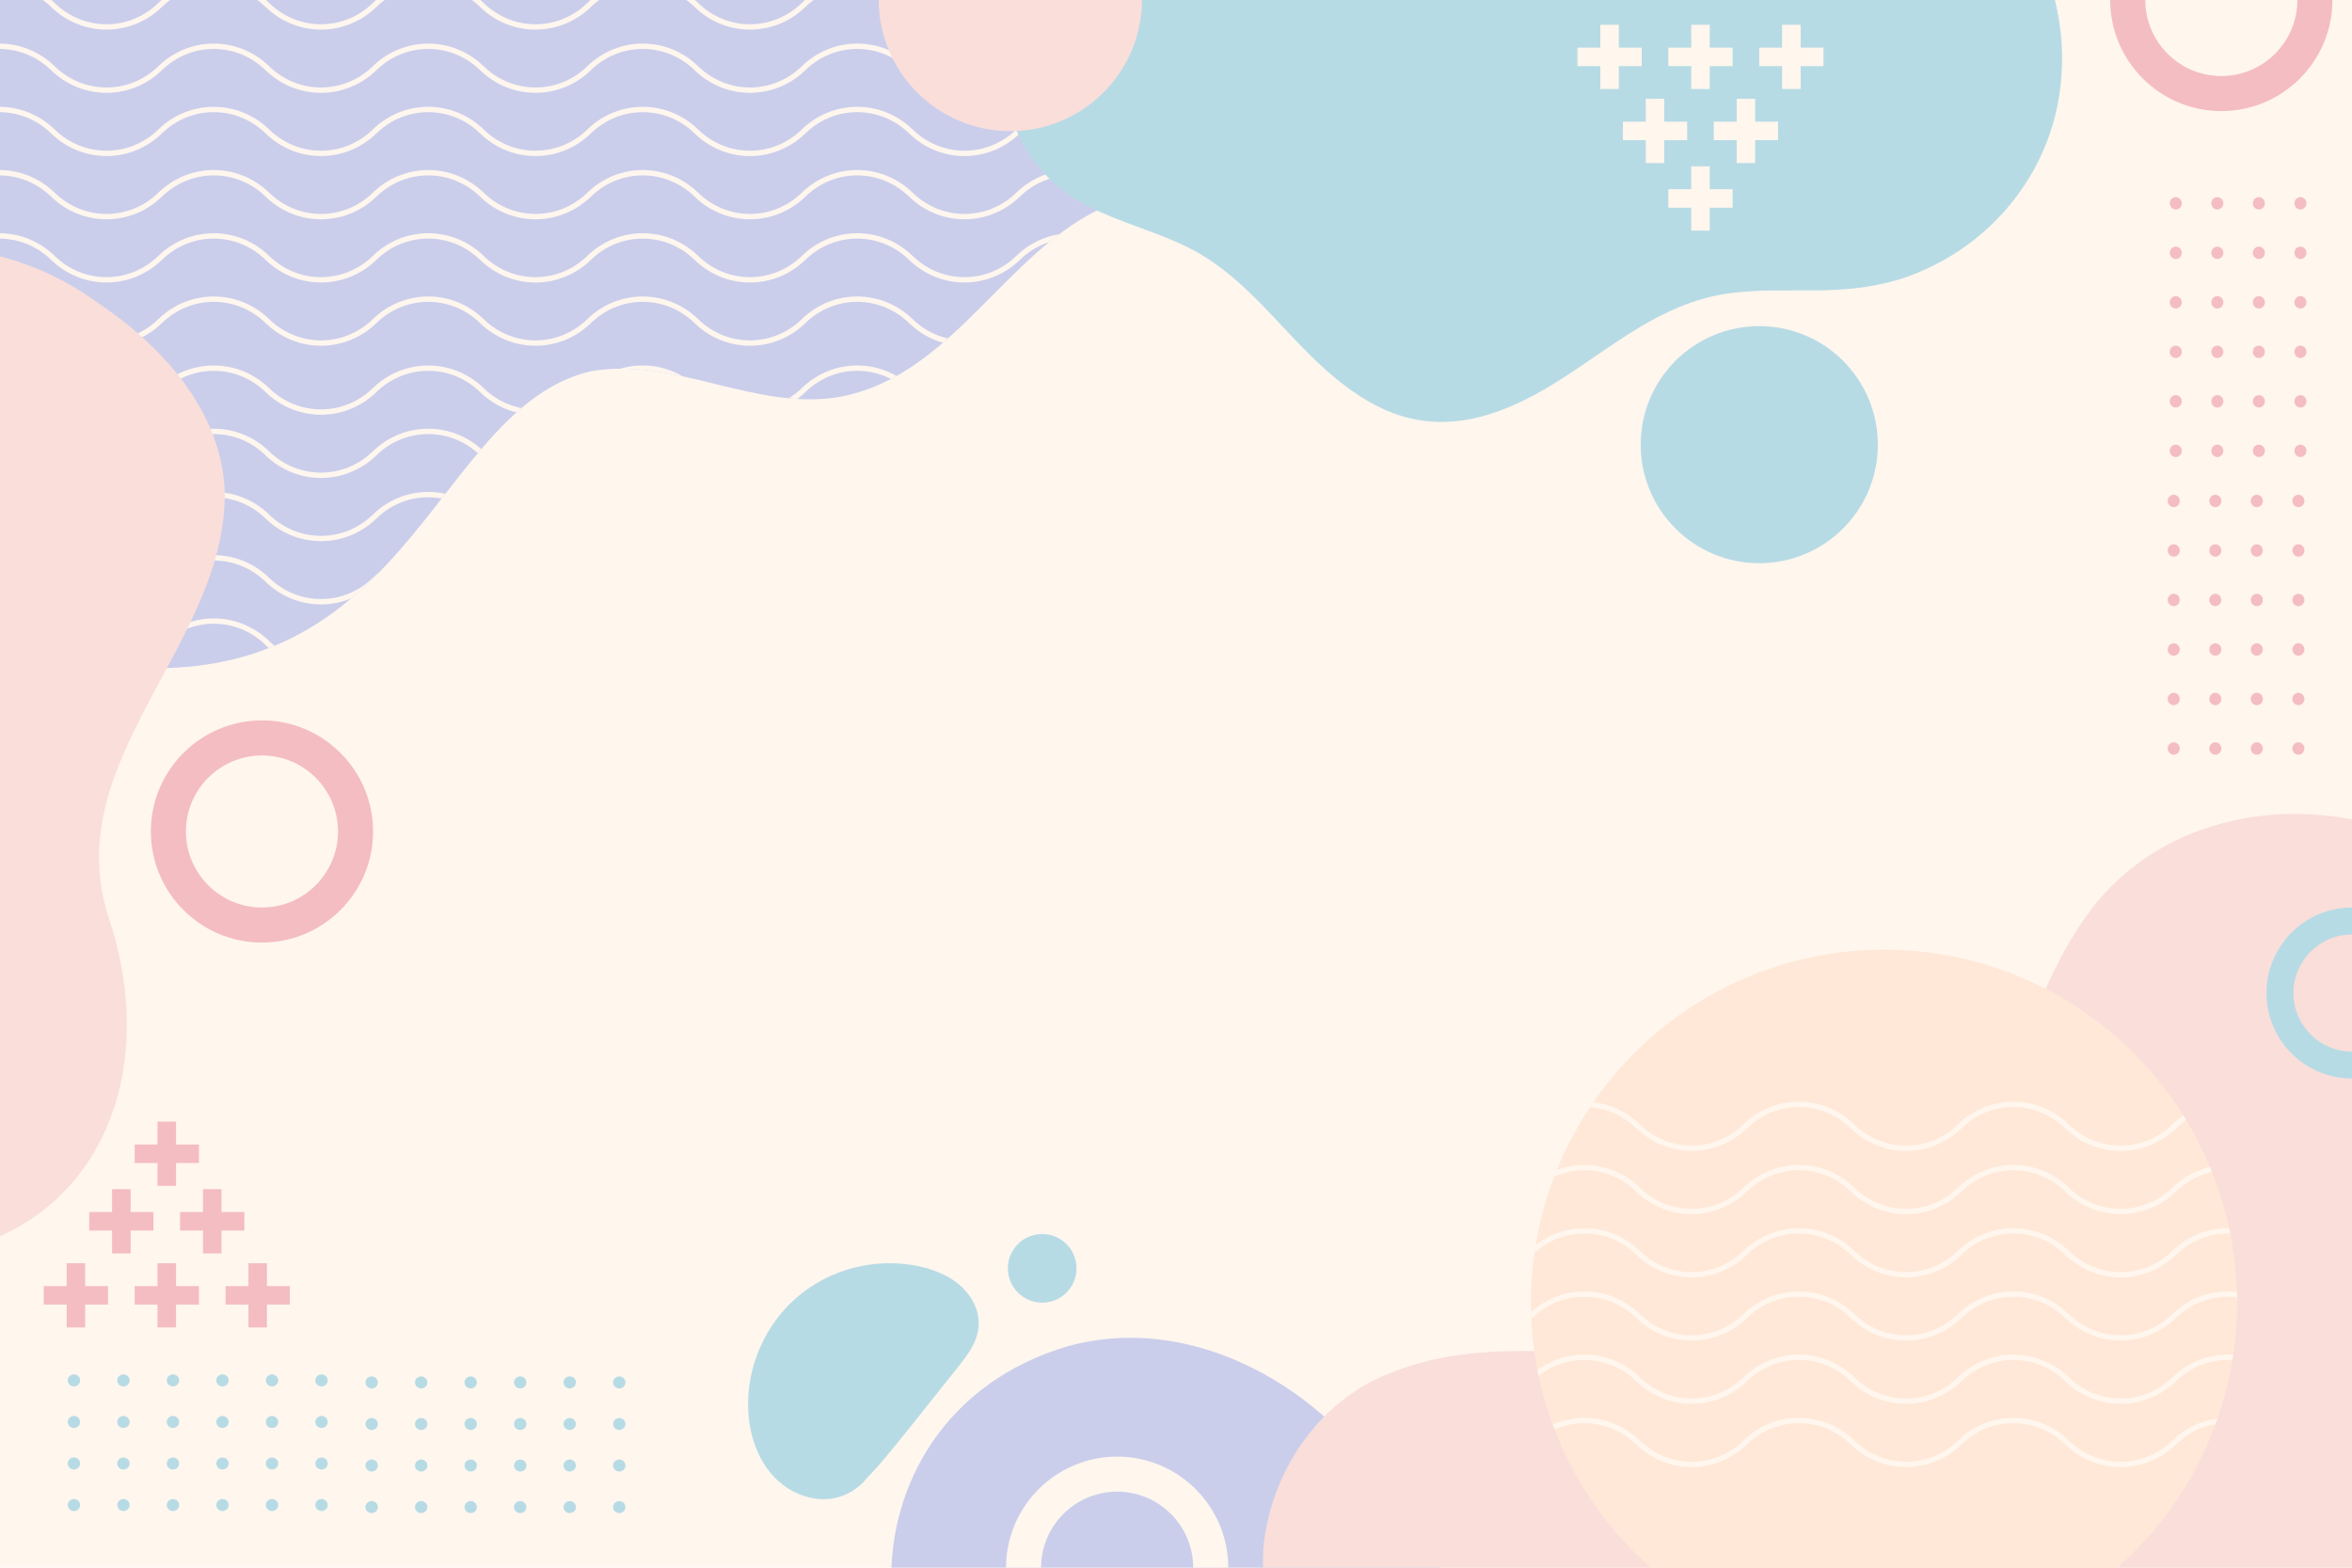 <?xml version="1.0" encoding="utf-8"?>
<!-- Generator: Adobe Illustrator 27.5.0, SVG Export Plug-In . SVG Version: 6.00 Build 0)  -->
<svg version="1.1" xmlns="http://www.w3.org/2000/svg" xmlns:xlink="http://www.w3.org/1999/xlink" x="0px" y="0px"
	 viewBox="0 0 750 500" style="enable-background:new 0 0 750 500;" xml:space="preserve">
<g id="BACKGROUND">
	<rect style="fill:#FFF6EE;" width="750" height="500"/>
</g>
<g id="OBJECTS">
	<g>
		<defs>
			<rect id="SVGID_1_" width="750" height="500"/>
		</defs>
		<clipPath id="SVGID_00000101084886060945234660000005433958392103550653_">
			<use xlink:href="#SVGID_1_"  style="overflow:visible;"/>
		</clipPath>
		<path style="clip-path:url(#SVGID_00000101084886060945234660000005433958392103550653_);fill:#CACEEB;" d="M494.23,14.65
			c-1.34,21.58-14.13,43.41-34.59,51.9c-26.06,10.8-53.7-3.87-80.06-5.3c-12.71-0.68-24.65,2.29-35.43,9.05
			c-26.793,16.626-43.335,49.956-76.18,56.25c-27.15,4.78-52.86-13.04-79.91-8.08c-54.813,13.462-57.384,121.17-181.332,88.559
			c-59.38-21.038-85.34-91.854-76.149-150.419C-60.07,10.07-22.23-29.25,23.41-41.64c58.72-15.94,115.5,19.07,174.15,17.44
			c88.173-2.255,181.921-82.549,265.601-22.79C481.87-32.4,495.73-9.71,494.23,14.65z"/>
		<g style="clip-path:url(#SVGID_00000101084886060945234660000005433958392103550653_);">
			<defs>
				<path id="SVGID_00000124874618575057874440000013427328436737075359_" d="M494.23,14.65c-1.34,21.58-14.13,43.41-34.59,51.9
					c-26.06,10.8-53.7-3.87-80.06-5.3c-12.71-0.68-24.65,2.29-35.43,9.05c-26.793,16.626-43.335,49.956-76.18,56.25
					c-27.15,4.78-52.86-13.04-79.91-8.08c-54.813,13.462-57.384,121.17-181.332,88.559c-59.38-21.038-85.34-91.854-76.149-150.419
					C-60.07,10.07-22.23-29.25,23.41-41.64c58.72-15.94,115.5,19.07,174.15,17.44c88.173-2.255,181.921-82.549,265.601-22.79
					C481.87-32.4,495.73-9.71,494.23,14.65z"/>
			</defs>
			<clipPath id="SVGID_00000038409855477761341480000003874756323446447035_">
				<use xlink:href="#SVGID_00000124874618575057874440000013427328436737075359_"  style="overflow:visible;"/>
			</clipPath>
			<g style="clip-path:url(#SVGID_00000038409855477761341480000003874756323446447035_);">
				<path style="fill:#FFF6EE;" d="M359.44,101.805l0.36,0.35l-1.19,1.22l-0.36-0.35c-9.25-9.01-23.75-9.01-33.01,0
					c-4.96,4.83-11.33,7.24-17.69,7.24c-6.37,0-12.73-2.41-17.69-7.24c-9.26-9.01-23.76-9.01-33.02,0
					c-4.79,4.67-11.08,7.24-17.69,7.24c-6.61,0-12.89-2.57-17.69-7.24c-9.26-9.02-23.76-9.02-33.01,0c-9.92,9.66-25.47,9.66-35.39,0
					c-9.25-9.01-23.76-9.01-33.01,0c-9.92,9.66-25.47,9.66-35.39,0c-9.25-9.01-23.75-9.01-33.01,0c-9.92,9.66-25.46,9.66-35.38,0
					c-9.26-9.01-23.76-9.01-33.02,0l-0.35,0.35l-1.19-1.22l0.36-0.35c9.92-9.66,25.46-9.66,35.38,0c9.26,9.01,23.76,9.01,33.02,0
					c9.92-9.66,25.46-9.66,35.38,0c9.26,9.01,23.76,9.01,33.01,0c9.92-9.66,25.47-9.66,35.39,0c9.25,9.01,23.76,9.01,33.01,0
					c9.92-9.66,25.47-9.66,35.39,0c9.25,9.01,23.75,9.01,33.01,0c9.92-9.66,25.46-9.66,35.38,0c9.26,9.01,23.76,9.01,33.02,0
					C333.97,92.145,349.52,92.145,359.44,101.805z"/>
				<path style="fill:#FFF6EE;" d="M359.44,81.635l0.36,0.35l-1.19,1.22l-0.36-0.35c-9.25-9.01-23.75-9.01-33.01,0
					c-9.92,9.66-25.46,9.66-35.38,0c-9.26-9.01-23.76-9.01-33.02,0c-4.79,4.67-11.08,7.25-17.69,7.25c-6.61,0-12.89-2.58-17.69-7.25
					c-9.26-9.01-23.76-9.01-33.01,0c-4.96,4.83-11.33,7.25-17.7,7.25c-6.36,0-12.73-2.42-17.69-7.25c-9.25-9.01-23.75-9.01-33.01,0
					c-9.92,9.66-25.47,9.66-35.39,0c-9.25-9.01-23.75-9.01-33.01,0c-9.92,9.66-25.46,9.66-35.38,0c-9.26-9.01-23.76-9.01-33.02,0
					l-0.35,0.35l-1.19-1.22l0.36-0.35c9.92-9.66,25.46-9.66,35.38,0c9.26,9.02,23.76,9.02,33.02,0c9.92-9.65,25.46-9.65,35.38,0
					c9.26,9.02,23.76,9.01,33.01,0c9.92-9.66,25.47-9.66,35.39,0c9.25,9.02,23.76,9.02,33.01,0c9.92-9.66,25.47-9.66,35.39,0
					c9.25,9.02,23.75,9.02,33.01,0c9.92-9.66,25.46-9.66,35.38,0c9.26,9.02,23.76,9.02,33.02,0
					C333.97,71.975,349.52,71.975,359.44,81.635z"/>
				<path style="fill:#FFF6EE;" d="M359.44,61.475l0.36,0.35l-1.19,1.22l-0.36-0.35c-9.25-9.01-23.75-9.01-33.01,0
					c-4.96,4.83-11.32,7.24-17.69,7.24s-12.73-2.41-17.69-7.24c-9.26-9.01-23.76-9.01-33.02,0c-4.79,4.67-11.08,7.24-17.69,7.24
					c-6.61,0-12.89-2.57-17.69-7.24c-9.26-9.01-23.76-9.01-33.01,0c-9.93,9.66-25.47,9.66-35.39,0c-9.25-9.01-23.75-9.01-33.01,0
					c-9.92,9.66-25.46,9.66-35.39,0c-9.25-9.01-23.75-9.01-33.01,0c-9.92,9.66-25.46,9.66-35.38,0c-9.26-9.01-23.76-9.01-33.02,0
					l-0.35,0.35l-1.19-1.22l0.36-0.35c9.92-9.66,25.46-9.66,35.38,0c9.26,9.01,23.76,9.01,33.02,0c9.92-9.66,25.46-9.66,35.38,0
					c9.26,9.01,23.76,9.01,33.01,0c9.92-9.66,25.47-9.66,35.39,0c9.25,9.01,23.76,9.01,33.01,0c9.92-9.66,25.47-9.66,35.39,0
					c9.25,9.01,23.75,9.01,33.01,0c9.92-9.66,25.46-9.66,35.38,0c9.26,9.01,23.76,9.01,33.02,0
					C333.97,51.815,349.52,51.815,359.44,61.475z"/>
				<path style="fill:#FFF6EE;" d="M-17.1,2.545l-1.19-1.22l0.36-0.35c9.92-9.65,25.46-9.66,35.38,0c9.26,9.02,23.76,9.02,33.02,0
					c9.92-9.65,25.46-9.65,35.38,0c9.26,9.02,23.76,9.02,33.01,0c9.92-9.65,25.47-9.65,35.39,0c9.25,9.02,23.76,9.02,33.01,0
					c9.92-9.66,25.47-9.66,35.39,0c9.25,9.02,23.75,9.02,33.01,0c9.92-9.66,25.46-9.66,35.38,0c9.26,9.02,23.76,9.02,33.02,0
					c9.91-9.66,25.46-9.66,35.38,0l0.36,0.35l-1.19,1.22l-0.36-0.35c-9.25-9.01-23.75-9.01-33.01,0c-9.92,9.66-25.46,9.66-35.38,0
					c-9.26-9.01-23.76-9.01-33.02,0c-4.79,4.68-11.08,7.25-17.69,7.25c-6.61,0-12.89-2.57-17.69-7.25c-9.26-9.01-23.76-9.01-33.01,0
					c-4.96,4.83-11.33,7.25-17.7,7.25c-6.36,0-12.73-2.42-17.69-7.25c-9.25-9.01-23.75-9.01-33.01,0c-9.92,9.66-25.46,9.66-35.39,0
					c-9.25-9.01-23.75-9.01-33.01,0c-9.92,9.66-25.46,9.66-35.38,0c-9.26-9.01-23.76-9.01-33.02,0L-17.1,2.545z"/>
				<path style="fill:#FFF6EE;" d="M359.44,21.145l0.36,0.35l-1.19,1.22l-0.36-0.35c-9.25-9.01-23.75-9.01-33.01,0
					c-9.92,9.66-25.46,9.66-35.38,0c-9.26-9.01-23.76-9.01-33.02,0c-4.79,4.67-11.08,7.24-17.69,7.24c-6.61,0-12.89-2.57-17.69-7.24
					c-9.26-9.01-23.76-9.01-33.01,0c-4.96,4.83-11.33,7.24-17.7,7.24c-6.36,0-12.73-2.41-17.69-7.24c-9.25-9.01-23.75-9.01-33.01,0
					c-9.92,9.66-25.47,9.66-35.39,0c-9.25-9.01-23.75-9.01-33.01,0c-9.92,9.66-25.46,9.66-35.38,0c-9.26-9.01-23.76-9.01-33.02,0
					l-0.35,0.35l-1.19-1.22l0.36-0.35c9.92-9.66,25.46-9.66,35.38,0c9.26,9.01,23.76,9.01,33.02,0c9.92-9.66,25.46-9.66,35.38,0
					c9.26,9.01,23.76,9.01,33.01,0c9.92-9.66,25.47-9.66,35.39,0c9.25,9.01,23.76,9.01,33.01,0c9.92-9.66,25.47-9.66,35.39,0
					c9.25,9.01,23.75,9.01,33.01,0c9.92-9.66,25.46-9.66,35.38,0c9.26,9.01,23.76,9.01,33.02,0
					C333.97,11.485,349.52,11.485,359.44,21.145z"/>
				<path style="fill:#FFF6EE;" d="M359.44,41.315l0.36,0.34l-1.19,1.22l-0.36-0.35c-9.25-9.01-23.75-9.01-33.01,0
					c-4.96,4.83-11.32,7.25-17.69,7.25s-12.73-2.42-17.69-7.25c-9.26-9.01-23.76-9.01-33.02,0c-4.79,4.67-11.08,7.25-17.69,7.25
					c-6.61,0-12.89-2.57-17.69-7.25c-9.26-9.01-23.76-9.01-33.01,0c-9.92,9.66-25.47,9.66-35.39,0c-9.25-9.01-23.76-9.01-33.01,0
					c-9.92,9.66-25.46,9.66-35.39,0c-9.25-9.01-23.75-9.01-33.01,0c-9.92,9.66-25.46,9.66-35.38,0c-9.26-9.01-23.76-9.01-33.02,0
					l-0.35,0.35l-1.19-1.22l0.36-0.34c9.92-9.67,25.46-9.67,35.38,0c9.26,9.01,23.76,9.01,33.02,0c9.92-9.66,25.46-9.66,35.38,0
					c9.26,9.01,23.76,9.01,33.01,0c9.92-9.67,25.47-9.67,35.39,0c9.25,9.01,23.76,9.01,33.01,0c9.92-9.67,25.46-9.66,35.39,0
					c9.25,9.01,23.75,9.01,33.01,0c9.92-9.67,25.46-9.66,35.38,0c9.26,9.01,23.76,9.01,33.02,0
					C333.98,31.645,349.52,31.645,359.44,41.315z"/>
				<path style="fill:#FFF6EE;" d="M359.44,224.637l0.36,0.35l-1.19,1.22l-0.36-0.35c-9.25-9.01-23.75-9.01-33.01,0
					c-4.96,4.83-11.33,7.24-17.69,7.24c-6.37,0-12.73-2.41-17.69-7.24c-9.26-9.01-23.76-9.01-33.02,0
					c-4.79,4.67-11.08,7.24-17.69,7.24c-6.61,0-12.89-2.57-17.69-7.24c-9.26-9.02-23.76-9.02-33.01,0c-9.92,9.66-25.47,9.66-35.39,0
					c-9.25-9.01-23.76-9.01-33.01,0c-9.92,9.66-25.47,9.66-35.39,0c-9.25-9.01-23.75-9.01-33.01,0c-9.92,9.66-25.46,9.66-35.38,0
					c-9.26-9.01-23.76-9.01-33.02,0l-0.35,0.35l-1.19-1.22l0.36-0.35c9.92-9.66,25.46-9.66,35.38,0c9.26,9.01,23.76,9.01,33.02,0
					c9.92-9.66,25.46-9.66,35.38,0c9.26,9.01,23.76,9.01,33.01,0c9.92-9.66,25.47-9.66,35.39,0c9.25,9.01,23.76,9.01,33.01,0
					c9.92-9.66,25.47-9.66,35.39,0c9.25,9.01,23.75,9.01,33.01,0c9.92-9.66,25.46-9.66,35.38,0c9.26,9.01,23.76,9.01,33.02,0
					C333.97,214.977,349.52,214.977,359.44,224.637z"/>
				<path style="fill:#FFF6EE;" d="M359.44,204.467l0.36,0.35l-1.19,1.22l-0.36-0.35c-9.25-9.01-23.75-9.01-33.01,0
					c-9.92,9.66-25.46,9.66-35.38,0c-9.26-9.01-23.76-9.01-33.02,0c-4.79,4.67-11.08,7.25-17.69,7.25c-6.61,0-12.89-2.58-17.69-7.25
					c-9.26-9.01-23.76-9.01-33.01,0c-4.96,4.83-11.33,7.25-17.7,7.25c-6.36,0-12.73-2.42-17.69-7.25c-9.25-9.01-23.75-9.01-33.01,0
					c-9.92,9.66-25.47,9.66-35.39,0c-9.25-9.01-23.75-9.01-33.01,0c-9.92,9.66-25.46,9.66-35.38,0c-9.26-9.01-23.76-9.01-33.02,0
					l-0.35,0.35l-1.19-1.22l0.36-0.35c9.92-9.66,25.46-9.66,35.38,0c9.26,9.02,23.76,9.02,33.02,0c9.92-9.65,25.46-9.65,35.38,0
					c9.26,9.02,23.76,9.01,33.01,0c9.92-9.66,25.47-9.66,35.39,0c9.25,9.02,23.76,9.02,33.01,0c9.92-9.66,25.47-9.66,35.39,0
					c9.25,9.02,23.75,9.02,33.01,0c9.92-9.66,25.46-9.66,35.38,0c9.26,9.02,23.76,9.02,33.02,0
					C333.97,194.807,349.52,194.807,359.44,204.467z"/>
				<path style="fill:#FFF6EE;" d="M359.44,184.307l0.36,0.35l-1.19,1.22l-0.36-0.35c-9.25-9.01-23.75-9.01-33.01,0
					c-4.96,4.83-11.32,7.24-17.69,7.24s-12.73-2.41-17.69-7.24c-9.26-9.01-23.76-9.01-33.02,0c-4.79,4.67-11.08,7.24-17.69,7.24
					c-6.61,0-12.89-2.57-17.69-7.24c-9.26-9.01-23.76-9.01-33.01,0c-9.93,9.66-25.47,9.66-35.39,0c-9.25-9.01-23.75-9.01-33.01,0
					c-9.92,9.66-25.46,9.66-35.39,0c-9.25-9.01-23.75-9.01-33.01,0c-9.92,9.66-25.46,9.66-35.38,0c-9.26-9.01-23.76-9.01-33.02,0
					l-0.35,0.35l-1.19-1.22l0.36-0.35c9.92-9.66,25.46-9.66,35.38,0c9.26,9.01,23.76,9.01,33.02,0c9.92-9.66,25.46-9.66,35.38,0
					c9.26,9.01,23.76,9.01,33.01,0c9.92-9.66,25.47-9.66,35.39,0c9.25,9.01,23.76,9.01,33.01,0c9.92-9.66,25.47-9.66,35.39,0
					c9.25,9.01,23.75,9.01,33.01,0c9.92-9.66,25.46-9.66,35.38,0c9.26,9.01,23.76,9.01,33.02,0
					C333.97,174.647,349.52,174.647,359.44,184.307z"/>
				<path style="fill:#FFF6EE;" d="M-17.1,125.377l-1.19-1.22l0.36-0.35c9.92-9.65,25.46-9.66,35.38,0c9.26,9.02,23.76,9.02,33.02,0
					c9.92-9.65,25.46-9.65,35.38,0c9.26,9.02,23.76,9.02,33.01,0c9.92-9.65,25.47-9.65,35.39,0c9.25,9.02,23.76,9.02,33.01,0
					c9.92-9.66,25.47-9.66,35.39,0c9.25,9.02,23.75,9.02,33.01,0c9.92-9.66,25.46-9.66,35.38,0c9.26,9.02,23.76,9.02,33.02,0
					c9.91-9.66,25.46-9.66,35.38,0l0.36,0.35l-1.19,1.22l-0.36-0.35c-9.25-9.01-23.75-9.01-33.01,0c-9.92,9.66-25.46,9.66-35.38,0
					c-9.26-9.01-23.76-9.01-33.02,0c-4.79,4.68-11.08,7.25-17.69,7.25c-6.61,0-12.89-2.57-17.69-7.25c-9.26-9.01-23.76-9.01-33.01,0
					c-4.96,4.83-11.33,7.25-17.7,7.25c-6.36,0-12.73-2.42-17.69-7.25c-9.25-9.01-23.75-9.01-33.01,0c-9.92,9.66-25.46,9.66-35.39,0
					c-9.25-9.01-23.75-9.01-33.01,0c-9.92,9.66-25.46,9.66-35.38,0c-9.26-9.01-23.76-9.01-33.02,0L-17.1,125.377z"/>
				<path style="fill:#FFF6EE;" d="M359.44,143.977l0.36,0.35l-1.19,1.22l-0.36-0.35c-9.25-9.01-23.75-9.01-33.01,0
					c-9.92,9.66-25.46,9.66-35.38,0c-9.26-9.01-23.76-9.01-33.02,0c-4.79,4.67-11.08,7.24-17.69,7.24c-6.61,0-12.89-2.57-17.69-7.24
					c-9.26-9.01-23.76-9.01-33.01,0c-4.96,4.83-11.33,7.24-17.7,7.24c-6.36,0-12.73-2.41-17.69-7.24c-9.25-9.01-23.75-9.01-33.01,0
					c-9.92,9.66-25.47,9.66-35.39,0c-9.25-9.01-23.75-9.01-33.01,0c-9.92,9.66-25.46,9.66-35.38,0c-9.26-9.01-23.76-9.01-33.02,0
					l-0.35,0.35l-1.19-1.22l0.36-0.35c9.92-9.66,25.46-9.66,35.38,0c9.26,9.01,23.76,9.01,33.02,0c9.92-9.66,25.46-9.66,35.38,0
					c9.26,9.01,23.76,9.01,33.01,0c9.92-9.66,25.47-9.66,35.39,0c9.25,9.01,23.76,9.01,33.01,0c9.92-9.66,25.47-9.66,35.39,0
					c9.25,9.01,23.75,9.01,33.01,0c9.92-9.66,25.46-9.66,35.38,0c9.26,9.01,23.76,9.01,33.02,0
					C333.97,134.317,349.52,134.317,359.44,143.977z"/>
				<path style="fill:#FFF6EE;" d="M359.44,164.147l0.36,0.34l-1.19,1.22l-0.36-0.35c-9.25-9.01-23.75-9.01-33.01,0
					c-4.96,4.83-11.32,7.25-17.69,7.25s-12.73-2.42-17.69-7.25c-9.26-9.01-23.76-9.01-33.02,0c-4.79,4.67-11.08,7.25-17.69,7.25
					c-6.61,0-12.89-2.57-17.69-7.25c-9.26-9.01-23.76-9.01-33.01,0c-9.92,9.66-25.47,9.66-35.39,0c-9.25-9.01-23.76-9.01-33.01,0
					c-9.92,9.66-25.46,9.66-35.39,0c-9.25-9.01-23.75-9.01-33.01,0c-9.92,9.66-25.46,9.66-35.38,0c-9.26-9.01-23.76-9.01-33.02,0
					l-0.35,0.35l-1.19-1.22l0.36-0.34c9.92-9.67,25.46-9.67,35.38,0c9.26,9.01,23.76,9.01,33.02,0c9.92-9.66,25.46-9.66,35.38,0
					c9.26,9.01,23.76,9.01,33.01,0c9.92-9.67,25.47-9.67,35.39,0c9.25,9.01,23.76,9.01,33.01,0c9.92-9.67,25.46-9.66,35.39,0
					c9.25,9.01,23.75,9.01,33.01,0c9.92-9.67,25.46-9.66,35.38,0c9.26,9.01,23.76,9.01,33.02,0
					C333.98,154.477,349.52,154.477,359.44,164.147z"/>
			</g>
		</g>
		<path style="clip-path:url(#SVGID_00000101084886060945234660000005433958392103550653_);fill:#B7DBE5;" d="M311.59,418.4
			c0.66,2.42,0.66,4.97-0.03,7.39c-0.7,2.51-2.04,4.79-3.54,6.89c-1.65,2.31-3.47,4.5-5.24,6.72c-1.95,2.45-3.91,4.9-5.86,7.35
			c-3.87,4.86-7.71,9.73-11.64,14.53c-1.87,2.29-3.76,4.58-5.72,6.8c-0.97,1.08-1.96,2.14-3,3.15c-0.03,0.02-0.04,0.06-0.06,0.09
			c-2.7,3.53-6.82,5.97-11.21,6.64c-4.83,0.74-9.78-0.59-13.88-3.16c-8.98-5.66-12.81-16.5-12.86-26.72
			c-0.06-9.86,3.3-19.7,9.23-27.55c6.05-8.01,14.72-13.67,24.43-16.17c4.86-1.25,9.94-1.72,14.94-1.33
			c5.08,0.39,10.25,1.59,14.76,4.01C306.42,409.46,310.21,413.37,311.59,418.4z"/>
		<path style="clip-path:url(#SVGID_00000101084886060945234660000005433958392103550653_);fill:#CACEEB;" d="M466.94,536.96
			c0.285,0.744,1.062,4.626-0.44,2.72c-13.317,51.319-80.401,49.136-121.999,39.651c-77.843-19.179-81.567-127.196-3.979-149.961
			c37.928-10.547,77.929,11.146,99.388,42.22C455.322,489.518,469.562,512.399,466.94,536.96z"/>
		<path style="clip-path:url(#SVGID_00000101084886060945234660000005433958392103550653_);fill:#FADEDA;" d="M71.66,157
			c0.603,48.85-54.215,86.197-36.588,136.92c17.491,54.391-8.287,106.569-69.134,107.45
			c-80.284-3.096-112.848-95.416-101.165-164.32c7.128-53.071,20.35-114.222,68.677-144.94c29.738-20.174,69.31-16.304,97.7,4.432
			C51.643,110.218,70.817,131.14,71.66,157z"/>
		<path style="clip-path:url(#SVGID_00000101084886060945234660000005433958392103550653_);fill:#FADEDA;" d="M828.27,442.37
			c-31.761,103.494-136.525,173.172-243.271,173.038c-74.857,2.127-187.011-29.57-182.131-121.919
			c2.383-23.914,17.345-46.48,40.062-55.399c50.807-21.111,113.589,14.851,159.08-23.25c37.474-32.637,36.441-88.478,65.909-126.21
			c32.115-39.759,95.83-36.954,130.571-2.088C840.521,325.838,845.477,390.07,828.27,442.37z"/>
		
			<circle style="clip-path:url(#SVGID_00000101084886060945234660000005433958392103550653_);fill:#FFE8D7;" cx="600.772" cy="415.472" r="112.587"/>
		
			<circle style="clip-path:url(#SVGID_00000101084886060945234660000005433958392103550653_);fill:#B7DBE5;" cx="332.336" cy="404.525" r="10.946"/>
		
			<circle style="clip-path:url(#SVGID_00000101084886060945234660000005433958392103550653_);fill:#B7DBE5;" cx="560.99" cy="141.821" r="37.807"/>
		<g style="clip-path:url(#SVGID_00000101084886060945234660000005433958392103550653_);">
			<g>
				<path style="fill:#F4BDC2;" d="M83.534,300.625c-19.537,0-35.431-15.893-35.431-35.43s15.894-35.431,35.431-35.431
					s35.431,15.894,35.431,35.431S103.071,300.625,83.534,300.625z M83.534,240.944c-13.372,0-24.251,10.878-24.251,24.251
					c0,13.371,10.879,24.251,24.251,24.251s24.251-10.88,24.251-24.251C107.785,251.823,96.906,240.944,83.534,240.944z"/>
			</g>
			<g>
				<path style="fill:#F4BDC2;" d="M708.332,35.431c-19.537,0-35.43-15.894-35.43-35.431s15.893-35.431,35.43-35.431
					S743.762-19.537,743.762,0S727.868,35.431,708.332,35.431z M708.332-24.251c-13.371,0-24.251,10.879-24.251,24.251
					s10.88,24.251,24.251,24.251c13.371,0,24.251-10.879,24.251-24.251S721.703-24.251,708.332-24.251z"/>
			</g>
			<g>
				<path style="fill:#FFF6EE;" d="M356.234,535.43c-19.537,0-35.431-15.893-35.431-35.43c0-19.537,15.894-35.43,35.431-35.43
					s35.43,15.893,35.43,35.43C391.665,519.537,375.771,535.43,356.234,535.43z M356.234,475.749
					c-13.372,0-24.251,10.88-24.251,24.251c0,13.371,10.879,24.251,24.251,24.251s24.251-10.88,24.251-24.251
					C380.485,486.629,369.606,475.749,356.234,475.749z"/>
			</g>
			<g>
				<path style="fill:#B7DBE5;" d="M750,343.995c-15.039,0-27.273-12.235-27.273-27.274s12.234-27.274,27.273-27.274
					s27.273,12.235,27.273,27.274S765.039,343.995,750,343.995z M750,298.052c-10.293,0-18.668,8.375-18.668,18.668
					s8.375,18.668,18.668,18.668s18.668-8.375,18.668-18.668S760.293,298.052,750,298.052z"/>
			</g>
		</g>
		<g style="clip-path:url(#SVGID_00000101084886060945234660000005433958392103550653_);">
			<defs>
				<circle id="SVGID_00000114769647114695917120000006490374952434575243_" cx="600.772" cy="415.472" r="112.587"/>
			</defs>
			<clipPath id="SVGID_00000150093822653682303880000011047536617453834641_">
				<use xlink:href="#SVGID_00000114769647114695917120000006490374952434575243_"  style="overflow:visible;"/>
			</clipPath>
			<g style="clip-path:url(#SVGID_00000150093822653682303880000011047536617453834641_);">
				<g>
					<g>
						<path style="fill:#FFF6EE;" d="M796.51,459.45l0.36,0.35l-1.19,1.22l-0.36-0.35c-9.25-9.01-23.75-9.01-33.01,0
							c-4.96,4.83-11.33,7.24-17.69,7.24c-6.37,0-12.73-2.41-17.69-7.24c-9.26-9.01-23.76-9.01-33.02,0
							c-4.79,4.67-11.08,7.24-17.69,7.24c-6.61,0-12.89-2.57-17.69-7.24c-9.26-9.02-23.76-9.02-33.01,0
							c-9.92,9.66-25.47,9.66-35.39,0c-9.25-9.01-23.76-9.01-33.01,0c-9.92,9.66-25.47,9.66-35.39,0c-9.25-9.01-23.75-9.01-33.01,0
							c-9.92,9.66-25.46,9.66-35.38,0c-9.26-9.01-23.76-9.01-33.02,0l-0.35,0.35l-1.19-1.22l0.36-0.35c9.92-9.66,25.46-9.66,35.38,0
							c9.26,9.01,23.76,9.01,33.02,0c9.92-9.66,25.46-9.66,35.38,0c9.26,9.01,23.76,9.01,33.01,0c9.92-9.66,25.47-9.66,35.39,0
							c9.25,9.01,23.76,9.01,33.01,0c9.92-9.66,25.47-9.66,35.39,0c9.25,9.01,23.75,9.01,33.01,0c9.92-9.66,25.46-9.66,35.38,0
							c9.26,9.01,23.76,9.01,33.02,0C771.04,449.79,786.59,449.79,796.51,459.45z"/>
						<path style="fill:#FFF6EE;" d="M796.51,439.28l0.36,0.35l-1.19,1.22l-0.36-0.35c-9.25-9.01-23.75-9.01-33.01,0
							c-9.92,9.66-25.46,9.66-35.38,0c-9.26-9.01-23.76-9.01-33.02,0c-4.79,4.67-11.08,7.25-17.69,7.25
							c-6.61,0-12.89-2.58-17.69-7.25c-9.26-9.01-23.76-9.01-33.01,0c-4.96,4.83-11.33,7.25-17.7,7.25
							c-6.36,0-12.73-2.42-17.69-7.25c-9.25-9.01-23.75-9.01-33.01,0c-9.92,9.66-25.47,9.66-35.39,0c-9.25-9.01-23.75-9.01-33.01,0
							c-9.92,9.66-25.46,9.66-35.38,0c-9.26-9.01-23.76-9.01-33.02,0l-0.35,0.35l-1.19-1.22l0.36-0.35c9.92-9.66,25.46-9.66,35.38,0
							c9.26,9.02,23.76,9.02,33.02,0c9.92-9.65,25.46-9.65,35.38,0c9.26,9.02,23.76,9.01,33.01,0c9.92-9.66,25.47-9.66,35.39,0
							c9.25,9.02,23.76,9.02,33.01,0c9.92-9.66,25.47-9.66,35.39,0c9.25,9.02,23.75,9.02,33.01,0c9.92-9.66,25.46-9.66,35.38,0
							c9.26,9.02,23.76,9.02,33.02,0C771.04,429.62,786.59,429.62,796.51,439.28z"/>
						<path style="fill:#FFF6EE;" d="M796.51,419.12l0.36,0.35l-1.19,1.22l-0.36-0.35c-9.25-9.01-23.75-9.01-33.01,0
							c-4.96,4.83-11.32,7.24-17.69,7.24s-12.73-2.41-17.69-7.24c-9.26-9.01-23.76-9.01-33.02,0c-4.79,4.67-11.08,7.24-17.69,7.24
							c-6.61,0-12.89-2.57-17.69-7.24c-9.26-9.01-23.76-9.01-33.01,0c-9.93,9.66-25.47,9.66-35.39,0c-9.25-9.01-23.75-9.01-33.01,0
							c-9.92,9.66-25.46,9.66-35.39,0c-9.25-9.01-23.75-9.01-33.01,0c-9.92,9.66-25.46,9.66-35.38,0c-9.26-9.01-23.76-9.01-33.02,0
							l-0.35,0.35l-1.19-1.22l0.36-0.35c9.92-9.66,25.46-9.66,35.38,0c9.26,9.01,23.76,9.01,33.02,0c9.92-9.66,25.46-9.66,35.38,0
							c9.26,9.01,23.76,9.01,33.01,0c9.92-9.66,25.47-9.66,35.39,0c9.25,9.01,23.76,9.01,33.01,0c9.92-9.66,25.47-9.66,35.39,0
							c9.25,9.01,23.75,9.01,33.01,0c9.92-9.66,25.46-9.66,35.38,0c9.26,9.01,23.76,9.01,33.02,0
							C771.04,409.46,786.59,409.46,796.51,419.12z"/>
						<path style="fill:#FFF6EE;" d="M419.97,360.19l-1.19-1.22l0.36-0.35c9.92-9.65,25.46-9.66,35.38,0
							c9.26,9.02,23.76,9.02,33.02,0c9.92-9.65,25.46-9.65,35.38,0c9.26,9.02,23.76,9.02,33.01,0c9.92-9.65,25.47-9.65,35.39,0
							c9.25,9.02,23.76,9.02,33.01,0c9.92-9.66,25.47-9.66,35.39,0c9.25,9.02,23.75,9.02,33.01,0c9.92-9.66,25.46-9.66,35.38,0
							c9.26,9.02,23.76,9.02,33.02,0c9.91-9.66,25.46-9.66,35.38,0l0.36,0.35l-1.19,1.22l-0.36-0.35c-9.25-9.01-23.75-9.01-33.01,0
							c-9.92,9.66-25.46,9.66-35.38,0c-9.26-9.01-23.76-9.01-33.02,0c-4.79,4.68-11.08,7.25-17.69,7.25
							c-6.61,0-12.89-2.57-17.69-7.25c-9.26-9.01-23.76-9.01-33.01,0c-4.96,4.83-11.33,7.25-17.7,7.25
							c-6.36,0-12.73-2.42-17.69-7.25c-9.25-9.01-23.75-9.01-33.01,0c-9.92,9.66-25.46,9.66-35.39,0c-9.25-9.01-23.75-9.01-33.01,0
							c-9.92,9.66-25.46,9.66-35.38,0c-9.26-9.01-23.76-9.01-33.02,0L419.97,360.19z"/>
						<path style="fill:#FFF6EE;" d="M796.51,378.79l0.36,0.35l-1.19,1.22l-0.36-0.35c-9.25-9.01-23.75-9.01-33.01,0
							c-9.92,9.66-25.46,9.66-35.38,0c-9.26-9.01-23.76-9.01-33.02,0c-4.79,4.67-11.08,7.24-17.69,7.24
							c-6.61,0-12.89-2.57-17.69-7.24c-9.26-9.01-23.76-9.01-33.01,0c-4.96,4.83-11.33,7.24-17.7,7.24
							c-6.36,0-12.73-2.41-17.69-7.24c-9.25-9.01-23.75-9.01-33.01,0c-9.92,9.66-25.47,9.66-35.39,0c-9.25-9.01-23.75-9.01-33.01,0
							c-9.92,9.66-25.46,9.66-35.38,0c-9.26-9.01-23.76-9.01-33.02,0l-0.35,0.35l-1.19-1.22l0.36-0.35c9.92-9.66,25.46-9.66,35.38,0
							c9.26,9.01,23.76,9.01,33.02,0c9.92-9.66,25.46-9.66,35.38,0c9.26,9.01,23.76,9.01,33.01,0c9.92-9.66,25.47-9.66,35.39,0
							c9.25,9.01,23.76,9.01,33.01,0c9.92-9.66,25.47-9.66,35.39,0c9.25,9.01,23.75,9.01,33.01,0c9.92-9.66,25.46-9.66,35.38,0
							c9.26,9.01,23.76,9.01,33.02,0C771.04,369.13,786.59,369.13,796.51,378.79z"/>
						<path style="fill:#FFF6EE;" d="M796.51,398.96l0.36,0.34l-1.19,1.22l-0.36-0.35c-9.25-9.01-23.75-9.01-33.01,0
							c-4.96,4.83-11.32,7.25-17.69,7.25s-12.73-2.42-17.69-7.25c-9.26-9.01-23.76-9.01-33.02,0c-4.79,4.67-11.08,7.25-17.69,7.25
							c-6.61,0-12.89-2.57-17.69-7.25c-9.26-9.01-23.76-9.01-33.01,0c-9.92,9.66-25.47,9.66-35.39,0c-9.25-9.01-23.76-9.01-33.01,0
							c-9.92,9.66-25.46,9.66-35.39,0c-9.25-9.01-23.75-9.01-33.01,0c-9.92,9.66-25.46,9.66-35.38,0c-9.26-9.01-23.76-9.01-33.02,0
							l-0.35,0.35l-1.19-1.22l0.36-0.34c9.92-9.67,25.46-9.67,35.38,0c9.26,9.01,23.76,9.01,33.02,0c9.92-9.66,25.46-9.66,35.38,0
							c9.26,9.01,23.76,9.01,33.01,0c9.92-9.67,25.47-9.67,35.39,0c9.25,9.01,23.76,9.01,33.01,0c9.92-9.67,25.46-9.66,35.39,0
							c9.25,9.01,23.75,9.01,33.01,0c9.92-9.67,25.46-9.66,35.38,0c9.26,9.01,23.76,9.01,33.02,0
							C771.05,389.29,786.59,389.29,796.51,398.96z"/>
					</g>
				</g>
			</g>
		</g>
		<path style="clip-path:url(#SVGID_00000101084886060945234660000005433958392103550653_);fill:#B7DBE5;" d="M656.056,33.764
			c-3.42,16.88-12.93,31.97-26.43,42.62c-6.37,5.02-13.52,9.03-21.16,11.78c-8.71,3.13-17.78,4.22-27,4.42
			c-10.6,0.22-21.3-0.48-31.82,1.24c-9.71,1.59-18.64,5.64-27.02,10.68c-16.47,9.92-31.31,23.36-50.3,28.37
			c-8.96,2.36-18.31,2.36-27.09-0.74c-8.35-2.95-15.71-8.16-22.3-14c-14.09-12.5-25.03-28.84-41.86-38.04
			c-15.71-8.59-34.8-10.65-47.57-24.22c-8.79-9.35-13.35-21.83-14.6-34.49c-0.22-1.07-0.42-2.15-0.59-3.24
			c-2.96-19.21,1.67-39,9.74-56.43c7.49-16.18,18.71-31.16,34-40.67c15.15-9.44,34.03-13.25,51.3-7.87
			c15.77,4.91,28.56,15.96,41.84,25.3c6.83,4.8,13.94,9.34,21.73,12.43c8.49,3.37,17.58,4.7,26.69,4.56
			c18.99-0.29,37.33-6.15,55.91-9.39c9.07-1.58,18.3-2.6,27.52-2.05c8.42,0.51,16.68,2.44,24.45,5.71
			c15.15,6.38,28.29,17.67,36.45,31.98C656.856-2.676,659.606,16.194,656.056,33.764z"/>
		
			<circle style="clip-path:url(#SVGID_00000101084886060945234660000005433958392103550653_);fill:#FADEDA;" cx="322.169" cy="-0.152" r="41.978"/>
	</g>
	<g>
		<path style="fill:#B7DBE5;" d="M25.548,480.02c0,1.058-0.884,1.916-1.974,1.916s-1.974-0.858-1.974-1.916
			c0-1.058,0.884-1.916,1.974-1.916S25.548,478.962,25.548,480.02z"/>
		<path style="fill:#B7DBE5;" d="M41.339,480.02c0,1.058-0.884,1.916-1.974,1.916c-1.09,0-1.974-0.858-1.974-1.916
			c0-1.058,0.884-1.916,1.974-1.916C40.455,478.104,41.339,478.962,41.339,480.02z"/>
		<path style="fill:#B7DBE5;" d="M57.13,480.02c0,1.058-0.884,1.916-1.974,1.916c-1.09,0-1.974-0.858-1.974-1.916
			c0-1.058,0.884-1.916,1.974-1.916C56.246,478.104,57.13,478.962,57.13,480.02z"/>
		<path style="fill:#B7DBE5;" d="M72.921,480.02c0,1.058-0.884,1.916-1.974,1.916c-1.09,0-1.974-0.858-1.974-1.916
			c0-1.058,0.884-1.916,1.974-1.916C72.037,478.104,72.921,478.962,72.921,480.02z"/>
		<path style="fill:#B7DBE5;" d="M88.711,480.02c0,1.058-0.884,1.916-1.974,1.916c-1.09,0-1.974-0.858-1.974-1.916
			c0-1.058,0.884-1.916,1.974-1.916C87.828,478.104,88.711,478.962,88.711,480.02z"/>
		<path style="fill:#B7DBE5;" d="M104.502,480.02c0,1.058-0.884,1.916-1.974,1.916s-1.974-0.858-1.974-1.916
			c0-1.058,0.884-1.916,1.974-1.916S104.502,478.962,104.502,480.02z"/>
		<path style="fill:#B7DBE5;" d="M25.548,466.765c0,1.058-0.884,1.916-1.974,1.916s-1.974-0.858-1.974-1.916
			c0-1.058,0.884-1.916,1.974-1.916S25.548,465.706,25.548,466.765z"/>
		<path style="fill:#B7DBE5;" d="M41.339,466.765c0,1.058-0.884,1.916-1.974,1.916c-1.09,0-1.974-0.858-1.974-1.916
			c0-1.058,0.884-1.916,1.974-1.916C40.455,464.849,41.339,465.706,41.339,466.765z"/>
		<path style="fill:#B7DBE5;" d="M57.13,466.765c0,1.058-0.884,1.916-1.974,1.916c-1.09,0-1.974-0.858-1.974-1.916
			c0-1.058,0.884-1.916,1.974-1.916C56.246,464.849,57.13,465.706,57.13,466.765z"/>
		<path style="fill:#B7DBE5;" d="M72.921,466.765c0,1.058-0.884,1.916-1.974,1.916c-1.09,0-1.974-0.858-1.974-1.916
			c0-1.058,0.884-1.916,1.974-1.916C72.037,464.849,72.921,465.706,72.921,466.765z"/>
		<path style="fill:#B7DBE5;" d="M88.711,466.765c0,1.058-0.884,1.916-1.974,1.916c-1.09,0-1.974-0.858-1.974-1.916
			c0-1.058,0.884-1.916,1.974-1.916C87.828,464.849,88.711,465.706,88.711,466.765z"/>
		<path style="fill:#B7DBE5;" d="M104.502,466.765c0,1.058-0.884,1.916-1.974,1.916s-1.974-0.858-1.974-1.916
			c0-1.058,0.884-1.916,1.974-1.916S104.502,465.706,104.502,466.765z"/>
		<path style="fill:#B7DBE5;" d="M25.548,453.525c0,1.058-0.884,1.916-1.974,1.916s-1.974-0.858-1.974-1.916
			c0-1.058,0.884-1.916,1.974-1.916S25.548,452.467,25.548,453.525z"/>
		<path style="fill:#B7DBE5;" d="M41.339,453.525c0,1.058-0.884,1.916-1.974,1.916c-1.09,0-1.974-0.858-1.974-1.916
			c0-1.058,0.884-1.916,1.974-1.916C40.455,451.609,41.339,452.467,41.339,453.525z"/>
		<path style="fill:#B7DBE5;" d="M57.13,453.525c0,1.058-0.884,1.916-1.974,1.916c-1.09,0-1.974-0.858-1.974-1.916
			c0-1.058,0.884-1.916,1.974-1.916C56.246,451.609,57.13,452.467,57.13,453.525z"/>
		<path style="fill:#B7DBE5;" d="M72.921,453.525c0,1.058-0.884,1.916-1.974,1.916c-1.09,0-1.974-0.858-1.974-1.916
			c0-1.058,0.884-1.916,1.974-1.916C72.037,451.609,72.921,452.467,72.921,453.525z"/>
		<path style="fill:#B7DBE5;" d="M88.711,453.525c0,1.058-0.884,1.916-1.974,1.916c-1.09,0-1.974-0.858-1.974-1.916
			c0-1.058,0.884-1.916,1.974-1.916C87.828,451.609,88.711,452.467,88.711,453.525z"/>
		<path style="fill:#B7DBE5;" d="M104.502,453.525c0,1.058-0.884,1.916-1.974,1.916s-1.974-0.858-1.974-1.916
			c0-1.058,0.884-1.916,1.974-1.916S104.502,452.467,104.502,453.525z"/>
		<path style="fill:#B7DBE5;" d="M25.548,440.27c0,1.058-0.884,1.916-1.974,1.916s-1.974-0.858-1.974-1.916
			c0-1.058,0.884-1.916,1.974-1.916S25.548,439.212,25.548,440.27z"/>
		<path style="fill:#B7DBE5;" d="M41.339,440.27c0,1.058-0.884,1.916-1.974,1.916c-1.09,0-1.974-0.858-1.974-1.916
			c0-1.058,0.884-1.916,1.974-1.916C40.455,438.354,41.339,439.212,41.339,440.27z"/>
		<path style="fill:#B7DBE5;" d="M57.13,440.27c0,1.058-0.884,1.916-1.974,1.916c-1.09,0-1.974-0.858-1.974-1.916
			c0-1.058,0.884-1.916,1.974-1.916C56.246,438.354,57.13,439.212,57.13,440.27z"/>
		<path style="fill:#B7DBE5;" d="M72.921,440.27c0,1.058-0.884,1.916-1.974,1.916c-1.09,0-1.974-0.858-1.974-1.916
			c0-1.058,0.884-1.916,1.974-1.916C72.037,438.354,72.921,439.212,72.921,440.27z"/>
		<path style="fill:#B7DBE5;" d="M88.711,440.27c0,1.058-0.884,1.916-1.974,1.916c-1.09,0-1.974-0.858-1.974-1.916
			c0-1.058,0.884-1.916,1.974-1.916C87.828,438.354,88.711,439.212,88.711,440.27z"/>
		<path style="fill:#B7DBE5;" d="M104.502,440.27c0,1.058-0.884,1.916-1.974,1.916s-1.974-0.858-1.974-1.916
			c0-1.058,0.884-1.916,1.974-1.916S104.502,439.212,104.502,440.27z"/>
		<path style="fill:#B7DBE5;" d="M120.484,480.667c0,1.058-0.884,1.916-1.974,1.916s-1.974-0.858-1.974-1.916
			c0-1.058,0.884-1.916,1.974-1.916S120.484,479.609,120.484,480.667z"/>
		<path style="fill:#B7DBE5;" d="M136.275,480.667c0,1.058-0.884,1.916-1.974,1.916c-1.09,0-1.974-0.858-1.974-1.916
			c0-1.058,0.884-1.916,1.974-1.916C135.391,478.751,136.275,479.609,136.275,480.667z"/>
		<path style="fill:#B7DBE5;" d="M152.066,480.667c0,1.058-0.884,1.916-1.974,1.916c-1.09,0-1.974-0.858-1.974-1.916
			c0-1.058,0.884-1.916,1.974-1.916C151.182,478.751,152.066,479.609,152.066,480.667z"/>
		<path style="fill:#B7DBE5;" d="M167.857,480.667c0,1.058-0.884,1.916-1.974,1.916s-1.974-0.858-1.974-1.916
			c0-1.058,0.884-1.916,1.974-1.916S167.857,479.609,167.857,480.667z"/>
		<path style="fill:#B7DBE5;" d="M183.647,480.667c0,1.058-0.884,1.916-1.974,1.916c-1.09,0-1.974-0.858-1.974-1.916
			c0-1.058,0.884-1.916,1.974-1.916C182.764,478.751,183.647,479.609,183.647,480.667z"/>
		<path style="fill:#B7DBE5;" d="M199.438,480.667c0,1.058-0.884,1.916-1.974,1.916c-1.09,0-1.974-0.858-1.974-1.916
			c0-1.058,0.884-1.916,1.974-1.916C198.555,478.751,199.438,479.609,199.438,480.667z"/>
		<path style="fill:#B7DBE5;" d="M120.484,467.412c0,1.058-0.884,1.916-1.974,1.916s-1.974-0.858-1.974-1.916
			c0-1.058,0.884-1.916,1.974-1.916S120.484,466.354,120.484,467.412z"/>
		<path style="fill:#B7DBE5;" d="M136.275,467.412c0,1.058-0.884,1.916-1.974,1.916c-1.09,0-1.974-0.858-1.974-1.916
			c0-1.058,0.884-1.916,1.974-1.916C135.391,465.496,136.275,466.354,136.275,467.412z"/>
		<path style="fill:#B7DBE5;" d="M152.066,467.412c0,1.058-0.884,1.916-1.974,1.916c-1.09,0-1.974-0.858-1.974-1.916
			c0-1.058,0.884-1.916,1.974-1.916C151.182,465.496,152.066,466.354,152.066,467.412z"/>
		<path style="fill:#B7DBE5;" d="M167.857,467.412c0,1.058-0.884,1.916-1.974,1.916s-1.974-0.858-1.974-1.916
			c0-1.058,0.884-1.916,1.974-1.916S167.857,466.354,167.857,467.412z"/>
		<path style="fill:#B7DBE5;" d="M183.647,467.412c0,1.058-0.884,1.916-1.974,1.916c-1.09,0-1.974-0.858-1.974-1.916
			c0-1.058,0.884-1.916,1.974-1.916C182.764,465.496,183.647,466.354,183.647,467.412z"/>
		<path style="fill:#B7DBE5;" d="M199.438,467.412c0,1.058-0.884,1.916-1.974,1.916c-1.09,0-1.974-0.858-1.974-1.916
			c0-1.058,0.884-1.916,1.974-1.916C198.555,465.496,199.438,466.354,199.438,467.412z"/>
		<path style="fill:#B7DBE5;" d="M120.484,454.172c0,1.058-0.884,1.916-1.974,1.916s-1.974-0.858-1.974-1.916
			c0-1.058,0.884-1.916,1.974-1.916S120.484,453.114,120.484,454.172z"/>
		<path style="fill:#B7DBE5;" d="M136.275,454.172c0,1.058-0.884,1.916-1.974,1.916c-1.09,0-1.974-0.858-1.974-1.916
			c0-1.058,0.884-1.916,1.974-1.916C135.391,452.256,136.275,453.114,136.275,454.172z"/>
		<path style="fill:#B7DBE5;" d="M152.066,454.172c0,1.058-0.884,1.916-1.974,1.916c-1.09,0-1.974-0.858-1.974-1.916
			c0-1.058,0.884-1.916,1.974-1.916C151.182,452.256,152.066,453.114,152.066,454.172z"/>
		<path style="fill:#B7DBE5;" d="M167.857,454.172c0,1.058-0.884,1.916-1.974,1.916s-1.974-0.858-1.974-1.916
			c0-1.058,0.884-1.916,1.974-1.916S167.857,453.114,167.857,454.172z"/>
		<path style="fill:#B7DBE5;" d="M183.647,454.172c0,1.058-0.884,1.916-1.974,1.916c-1.09,0-1.974-0.858-1.974-1.916
			c0-1.058,0.884-1.916,1.974-1.916C182.764,452.256,183.647,453.114,183.647,454.172z"/>
		<path style="fill:#B7DBE5;" d="M199.438,454.172c0,1.058-0.884,1.916-1.974,1.916c-1.09,0-1.974-0.858-1.974-1.916
			c0-1.058,0.884-1.916,1.974-1.916C198.555,452.256,199.438,453.114,199.438,454.172z"/>
		<path style="fill:#B7DBE5;" d="M120.484,440.917c0,1.058-0.884,1.916-1.974,1.916s-1.974-0.858-1.974-1.916
			c0-1.058,0.884-1.916,1.974-1.916S120.484,439.859,120.484,440.917z"/>
		<path style="fill:#B7DBE5;" d="M136.275,440.917c0,1.058-0.884,1.916-1.974,1.916c-1.09,0-1.974-0.858-1.974-1.916
			c0-1.058,0.884-1.916,1.974-1.916C135.391,439.001,136.275,439.859,136.275,440.917z"/>
		<path style="fill:#B7DBE5;" d="M152.066,440.917c0,1.058-0.884,1.916-1.974,1.916c-1.09,0-1.974-0.858-1.974-1.916
			c0-1.058,0.884-1.916,1.974-1.916C151.182,439.001,152.066,439.859,152.066,440.917z"/>
		<path style="fill:#B7DBE5;" d="M167.857,440.917c0,1.058-0.884,1.916-1.974,1.916s-1.974-0.858-1.974-1.916
			c0-1.058,0.884-1.916,1.974-1.916S167.857,439.859,167.857,440.917z"/>
		<path style="fill:#B7DBE5;" d="M183.647,440.917c0,1.058-0.884,1.916-1.974,1.916c-1.09,0-1.974-0.858-1.974-1.916
			c0-1.058,0.884-1.916,1.974-1.916C182.764,439.001,183.647,439.859,183.647,440.917z"/>
		<path style="fill:#B7DBE5;" d="M199.438,440.917c0,1.058-0.884,1.916-1.974,1.916c-1.09,0-1.974-0.858-1.974-1.916
			c0-1.058,0.884-1.916,1.974-1.916C198.555,439.001,199.438,439.859,199.438,440.917z"/>
		<g>
			<path style="fill:#F4BDC2;" d="M693.808,66.815c-1.058,0-1.916-0.884-1.916-1.974s0.858-1.974,1.916-1.974
				s1.916,0.884,1.916,1.974S694.866,66.815,693.808,66.815z"/>
			<path style="fill:#F4BDC2;" d="M693.808,82.606c-1.058,0-1.916-0.884-1.916-1.974s0.858-1.974,1.916-1.974
				s1.916,0.884,1.916,1.974S694.866,82.606,693.808,82.606z"/>
			<path style="fill:#F4BDC2;" d="M693.808,98.397c-1.058,0-1.916-0.884-1.916-1.974c0-1.09,0.858-1.974,1.916-1.974
				s1.916,0.884,1.916,1.974C695.724,97.513,694.866,98.397,693.808,98.397z"/>
			<path style="fill:#F4BDC2;" d="M693.808,114.187c-1.058,0-1.916-0.884-1.916-1.974c0-1.09,0.858-1.974,1.916-1.974
				s1.916,0.884,1.916,1.974C695.724,113.304,694.866,114.187,693.808,114.187z"/>
			<path style="fill:#F4BDC2;" d="M693.808,129.978c-1.058,0-1.916-0.884-1.916-1.974c0-1.09,0.858-1.974,1.916-1.974
				s1.916,0.884,1.916,1.974C695.724,129.095,694.866,129.978,693.808,129.978z"/>
			<path style="fill:#F4BDC2;" d="M693.808,145.769c-1.058,0-1.916-0.884-1.916-1.974c0-1.09,0.858-1.974,1.916-1.974
				s1.916,0.884,1.916,1.974C695.724,144.885,694.866,145.769,693.808,145.769z"/>
			<path style="fill:#F4BDC2;" d="M707.063,66.815c-1.058,0-1.916-0.884-1.916-1.974s0.858-1.974,1.916-1.974
				s1.916,0.884,1.916,1.974S708.121,66.815,707.063,66.815z"/>
			<path style="fill:#F4BDC2;" d="M707.063,82.606c-1.058,0-1.916-0.884-1.916-1.974s0.858-1.974,1.916-1.974
				s1.916,0.884,1.916,1.974S708.121,82.606,707.063,82.606z"/>
			<path style="fill:#F4BDC2;" d="M707.063,98.397c-1.058,0-1.916-0.884-1.916-1.974c0-1.09,0.858-1.974,1.916-1.974
				s1.916,0.884,1.916,1.974C708.979,97.513,708.121,98.397,707.063,98.397z"/>
			<path style="fill:#F4BDC2;" d="M707.063,114.187c-1.058,0-1.916-0.884-1.916-1.974c0-1.09,0.858-1.974,1.916-1.974
				s1.916,0.884,1.916,1.974C708.979,113.304,708.121,114.187,707.063,114.187z"/>
			<path style="fill:#F4BDC2;" d="M707.063,129.978c-1.058,0-1.916-0.884-1.916-1.974c0-1.09,0.858-1.974,1.916-1.974
				s1.916,0.884,1.916,1.974C708.979,129.095,708.121,129.978,707.063,129.978z"/>
			<path style="fill:#F4BDC2;" d="M707.063,145.769c-1.058,0-1.916-0.884-1.916-1.974c0-1.09,0.858-1.974,1.916-1.974
				s1.916,0.884,1.916,1.974C708.979,144.885,708.121,145.769,707.063,145.769z"/>
			<path style="fill:#F4BDC2;" d="M720.302,66.815c-1.058,0-1.916-0.884-1.916-1.974s0.858-1.974,1.916-1.974
				c1.058,0,1.916,0.884,1.916,1.974S721.361,66.815,720.302,66.815z"/>
			<path style="fill:#F4BDC2;" d="M720.302,82.606c-1.058,0-1.916-0.884-1.916-1.974s0.858-1.974,1.916-1.974
				c1.058,0,1.916,0.884,1.916,1.974S721.361,82.606,720.302,82.606z"/>
			<path style="fill:#F4BDC2;" d="M720.302,98.397c-1.058,0-1.916-0.884-1.916-1.974c0-1.09,0.858-1.974,1.916-1.974
				c1.058,0,1.916,0.884,1.916,1.974C722.219,97.513,721.361,98.397,720.302,98.397z"/>
			<path style="fill:#F4BDC2;" d="M720.302,114.187c-1.058,0-1.916-0.884-1.916-1.974c0-1.09,0.858-1.974,1.916-1.974
				c1.058,0,1.916,0.884,1.916,1.974C722.219,113.304,721.361,114.187,720.302,114.187z"/>
			<path style="fill:#F4BDC2;" d="M720.302,129.978c-1.058,0-1.916-0.884-1.916-1.974c0-1.09,0.858-1.974,1.916-1.974
				c1.058,0,1.916,0.884,1.916,1.974C722.219,129.095,721.361,129.978,720.302,129.978z"/>
			<path style="fill:#F4BDC2;" d="M720.302,145.769c-1.058,0-1.916-0.884-1.916-1.974c0-1.09,0.858-1.974,1.916-1.974
				c1.058,0,1.916,0.884,1.916,1.974C722.219,144.885,721.361,145.769,720.302,145.769z"/>
			<path style="fill:#F4BDC2;" d="M733.558,66.815c-1.058,0-1.916-0.884-1.916-1.974s0.858-1.974,1.916-1.974
				c1.058,0,1.916,0.884,1.916,1.974S734.616,66.815,733.558,66.815z"/>
			<path style="fill:#F4BDC2;" d="M733.558,82.606c-1.058,0-1.916-0.884-1.916-1.974s0.858-1.974,1.916-1.974
				c1.058,0,1.916,0.884,1.916,1.974S734.616,82.606,733.558,82.606z"/>
			<path style="fill:#F4BDC2;" d="M733.558,98.397c-1.058,0-1.916-0.884-1.916-1.974c0-1.09,0.858-1.974,1.916-1.974
				c1.058,0,1.916,0.884,1.916,1.974C735.474,97.513,734.616,98.397,733.558,98.397z"/>
			<path style="fill:#F4BDC2;" d="M733.558,114.187c-1.058,0-1.916-0.884-1.916-1.974c0-1.09,0.858-1.974,1.916-1.974
				c1.058,0,1.916,0.884,1.916,1.974C735.474,113.304,734.616,114.187,733.558,114.187z"/>
			<path style="fill:#F4BDC2;" d="M733.558,129.978c-1.058,0-1.916-0.884-1.916-1.974c0-1.09,0.858-1.974,1.916-1.974
				c1.058,0,1.916,0.884,1.916,1.974C735.474,129.095,734.616,129.978,733.558,129.978z"/>
			<path style="fill:#F4BDC2;" d="M733.558,145.769c-1.058,0-1.916-0.884-1.916-1.974c0-1.09,0.858-1.974,1.916-1.974
				c1.058,0,1.916,0.884,1.916,1.974C735.474,144.885,734.616,145.769,733.558,145.769z"/>
			<path style="fill:#F4BDC2;" d="M693.161,161.751c-1.058,0-1.916-0.884-1.916-1.974c0-1.09,0.858-1.974,1.916-1.974
				c1.058,0,1.916,0.884,1.916,1.974C695.077,160.867,694.219,161.751,693.161,161.751z"/>
			<path style="fill:#F4BDC2;" d="M693.161,177.542c-1.058,0-1.916-0.884-1.916-1.974c0-1.09,0.858-1.974,1.916-1.974
				c1.058,0,1.916,0.884,1.916,1.974C695.077,176.658,694.219,177.542,693.161,177.542z"/>
			<path style="fill:#F4BDC2;" d="M693.161,193.333c-1.058,0-1.916-0.884-1.916-1.974s0.858-1.974,1.916-1.974
				c1.058,0,1.916,0.884,1.916,1.974S694.219,193.333,693.161,193.333z"/>
			<path style="fill:#F4BDC2;" d="M693.161,209.123c-1.058,0-1.916-0.884-1.916-1.974c0-1.09,0.858-1.974,1.916-1.974
				c1.058,0,1.916,0.884,1.916,1.974C695.077,208.24,694.219,209.123,693.161,209.123z"/>
			<path style="fill:#F4BDC2;" d="M693.161,224.914c-1.058,0-1.916-0.884-1.916-1.974c0-1.09,0.858-1.974,1.916-1.974
				c1.058,0,1.916,0.884,1.916,1.974C695.077,224.031,694.219,224.914,693.161,224.914z"/>
			<path style="fill:#F4BDC2;" d="M693.161,240.705c-1.058,0-1.916-0.884-1.916-1.974c0-1.09,0.858-1.974,1.916-1.974
				c1.058,0,1.916,0.884,1.916,1.974C695.077,239.821,694.219,240.705,693.161,240.705z"/>
			<path style="fill:#F4BDC2;" d="M706.416,161.751c-1.058,0-1.916-0.884-1.916-1.974c0-1.09,0.858-1.974,1.916-1.974
				c1.058,0,1.916,0.884,1.916,1.974C708.332,160.867,707.474,161.751,706.416,161.751z"/>
			<path style="fill:#F4BDC2;" d="M706.416,177.542c-1.058,0-1.916-0.884-1.916-1.974c0-1.09,0.858-1.974,1.916-1.974
				c1.058,0,1.916,0.884,1.916,1.974C708.332,176.658,707.474,177.542,706.416,177.542z"/>
			<path style="fill:#F4BDC2;" d="M706.416,193.333c-1.058,0-1.916-0.884-1.916-1.974s0.858-1.974,1.916-1.974
				c1.058,0,1.916,0.884,1.916,1.974S707.474,193.333,706.416,193.333z"/>
			<path style="fill:#F4BDC2;" d="M706.416,209.123c-1.058,0-1.916-0.884-1.916-1.974c0-1.09,0.858-1.974,1.916-1.974
				c1.058,0,1.916,0.884,1.916,1.974C708.332,208.24,707.474,209.123,706.416,209.123z"/>
			<path style="fill:#F4BDC2;" d="M706.416,224.914c-1.058,0-1.916-0.884-1.916-1.974c0-1.09,0.858-1.974,1.916-1.974
				c1.058,0,1.916,0.884,1.916,1.974C708.332,224.031,707.474,224.914,706.416,224.914z"/>
			<path style="fill:#F4BDC2;" d="M706.416,240.705c-1.058,0-1.916-0.884-1.916-1.974c0-1.09,0.858-1.974,1.916-1.974
				c1.058,0,1.916,0.884,1.916,1.974C708.332,239.821,707.474,240.705,706.416,240.705z"/>
			<path style="fill:#F4BDC2;" d="M719.655,161.751c-1.058,0-1.916-0.884-1.916-1.974c0-1.09,0.858-1.974,1.916-1.974
				s1.916,0.884,1.916,1.974C721.571,160.867,720.714,161.751,719.655,161.751z"/>
			<path style="fill:#F4BDC2;" d="M719.655,177.542c-1.058,0-1.916-0.884-1.916-1.974c0-1.09,0.858-1.974,1.916-1.974
				s1.916,0.884,1.916,1.974C721.571,176.658,720.714,177.542,719.655,177.542z"/>
			<path style="fill:#F4BDC2;" d="M719.655,193.333c-1.058,0-1.916-0.884-1.916-1.974s0.858-1.974,1.916-1.974
				s1.916,0.884,1.916,1.974S720.714,193.333,719.655,193.333z"/>
			<path style="fill:#F4BDC2;" d="M719.655,209.123c-1.058,0-1.916-0.884-1.916-1.974c0-1.09,0.858-1.974,1.916-1.974
				s1.916,0.884,1.916,1.974C721.571,208.24,720.714,209.123,719.655,209.123z"/>
			<path style="fill:#F4BDC2;" d="M719.655,224.914c-1.058,0-1.916-0.884-1.916-1.974c0-1.09,0.858-1.974,1.916-1.974
				s1.916,0.884,1.916,1.974C721.571,224.031,720.714,224.914,719.655,224.914z"/>
			<path style="fill:#F4BDC2;" d="M719.655,240.705c-1.058,0-1.916-0.884-1.916-1.974c0-1.09,0.858-1.974,1.916-1.974
				s1.916,0.884,1.916,1.974C721.571,239.821,720.714,240.705,719.655,240.705z"/>
			<path style="fill:#F4BDC2;" d="M732.911,161.751c-1.058,0-1.916-0.884-1.916-1.974c0-1.09,0.858-1.974,1.916-1.974
				s1.916,0.884,1.916,1.974C734.827,160.867,733.969,161.751,732.911,161.751z"/>
			<path style="fill:#F4BDC2;" d="M732.911,177.542c-1.058,0-1.916-0.884-1.916-1.974c0-1.09,0.858-1.974,1.916-1.974
				s1.916,0.884,1.916,1.974C734.827,176.658,733.969,177.542,732.911,177.542z"/>
			<path style="fill:#F4BDC2;" d="M732.911,193.333c-1.058,0-1.916-0.884-1.916-1.974s0.858-1.974,1.916-1.974
				s1.916,0.884,1.916,1.974S733.969,193.333,732.911,193.333z"/>
			<path style="fill:#F4BDC2;" d="M732.911,209.123c-1.058,0-1.916-0.884-1.916-1.974c0-1.09,0.858-1.974,1.916-1.974
				s1.916,0.884,1.916,1.974C734.827,208.24,733.969,209.123,732.911,209.123z"/>
			<path style="fill:#F4BDC2;" d="M732.911,224.914c-1.058,0-1.916-0.884-1.916-1.974c0-1.09,0.858-1.974,1.916-1.974
				s1.916,0.884,1.916,1.974C734.827,224.031,733.969,224.914,732.911,224.914z"/>
			<path style="fill:#F4BDC2;" d="M732.911,240.705c-1.058,0-1.916-0.884-1.916-1.974c0-1.09,0.858-1.974,1.916-1.974
				s1.916,0.884,1.916,1.974C734.827,239.821,733.969,240.705,732.911,240.705z"/>
		</g>
	</g>
	<g>
		<g>
			<polygon style="fill:#FFF6EE;" points="523.5,21.08 516.21,21.08 516.21,28.38 510.31,28.38 510.31,21.08 503.02,21.08 
				503.02,15.19 510.31,15.19 510.31,7.9 516.21,7.9 516.21,15.19 523.5,15.19 			"/>
			<polygon style="fill:#FFF6EE;" points="539.3,21.08 532,21.08 532,15.19 539.3,15.19 539.3,7.9 545.2,7.9 545.2,15.19 
				552.49,15.19 552.49,21.08 545.2,21.08 545.2,28.38 539.3,28.38 			"/>
			<polygon style="fill:#FFF6EE;" points="559.69,38.8 566.98,38.8 566.98,44.7 559.69,44.7 559.69,52 553.79,52 553.79,44.7 
				546.5,44.7 546.5,38.8 553.79,38.8 553.79,31.51 559.69,31.51 			"/>
			<polygon style="fill:#FFF6EE;" points="581.48,15.19 581.48,21.08 574.18,21.08 574.18,28.38 568.28,28.38 568.28,21.08 
				560.99,21.08 560.99,15.19 568.28,15.19 568.28,7.9 574.18,7.9 574.18,15.19 			"/>
			<polygon style="fill:#FFF6EE;" points="538,44.7 530.7,44.7 530.7,52 524.8,52 524.8,44.7 517.51,44.7 517.51,38.8 524.8,38.8 
				524.8,31.51 530.7,31.51 530.7,38.8 538,38.8 			"/>
			<polygon style="fill:#FFF6EE;" points="545.2,60.35 552.49,60.35 552.49,66.25 545.2,66.25 545.2,73.55 539.3,73.55 539.3,66.25 
				532,66.25 532,60.35 539.3,60.35 539.3,53.06 545.2,53.06 			"/>
		</g>
		<g>
			<g>
				<polygon style="fill:#F4BDC2;" points="71.932,410.196 79.222,410.196 79.222,402.896 85.122,402.896 85.122,410.196 
					92.412,410.196 92.412,416.086 85.122,416.086 85.122,423.376 79.222,423.376 79.222,416.086 71.932,416.086 				"/>
				<polygon style="fill:#F4BDC2;" points="56.132,410.196 63.432,410.196 63.432,416.086 56.132,416.086 56.132,423.376 
					50.232,423.376 50.232,416.086 42.942,416.086 42.942,410.196 50.232,410.196 50.232,402.896 56.132,402.896 				"/>
				<polygon style="fill:#F4BDC2;" points="35.742,392.476 28.452,392.476 28.452,386.576 35.742,386.576 35.742,379.276 
					41.642,379.276 41.642,386.576 48.932,386.576 48.932,392.476 41.642,392.476 41.642,399.766 35.742,399.766 				"/>
				<polygon style="fill:#F4BDC2;" points="13.952,416.086 13.952,410.196 21.252,410.196 21.252,402.896 27.152,402.896 
					27.152,410.196 34.442,410.196 34.442,416.086 27.152,416.086 27.152,423.376 21.252,423.376 21.252,416.086 				"/>
				<polygon style="fill:#F4BDC2;" points="57.432,386.576 64.732,386.576 64.732,379.276 70.632,379.276 70.632,386.576 
					77.922,386.576 77.922,392.476 70.632,392.476 70.632,399.766 64.732,399.766 64.732,392.476 57.432,392.476 				"/>
				<polygon style="fill:#F4BDC2;" points="50.232,370.926 42.942,370.926 42.942,365.026 50.232,365.026 50.232,357.726 
					56.132,357.726 56.132,365.026 63.432,365.026 63.432,370.926 56.132,370.926 56.132,378.216 50.232,378.216 				"/>
			</g>
		</g>
	</g>
</g>
</svg>
